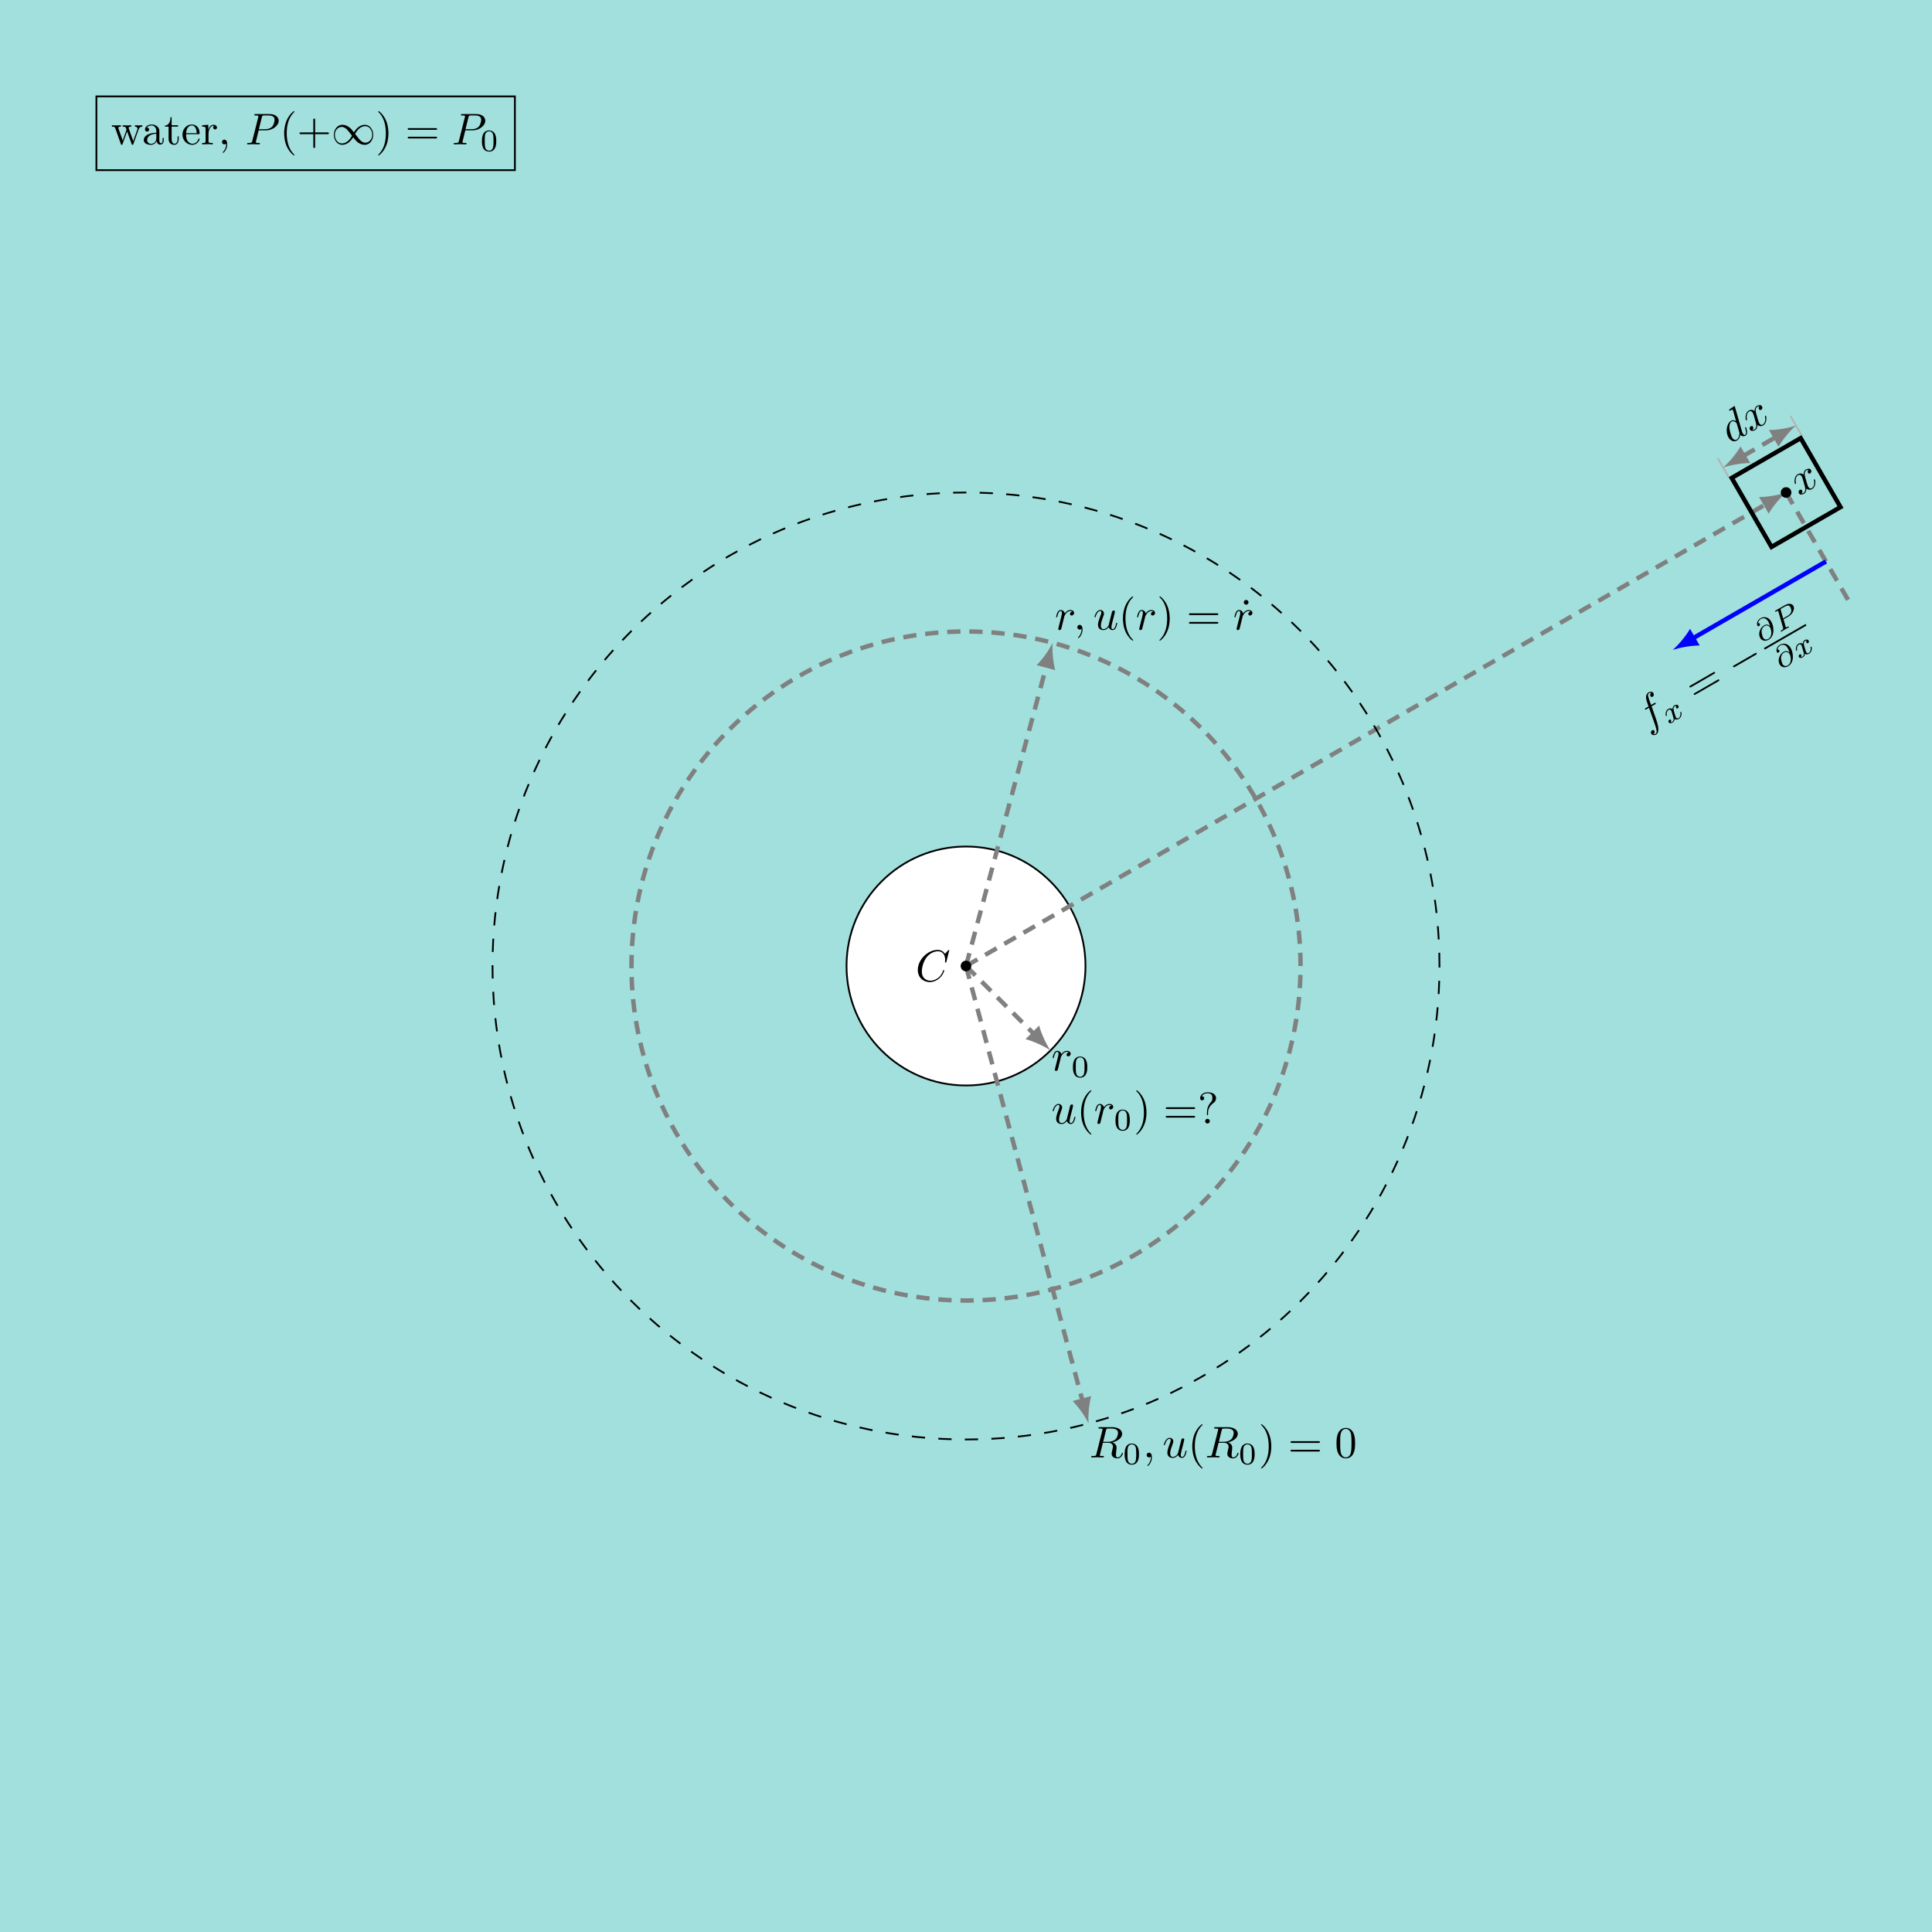 <?xml version="1.0" encoding="UTF-8"?>
<svg xmlns="http://www.w3.org/2000/svg" xmlns:xlink="http://www.w3.org/1999/xlink" width="434.98" height="434.98" viewBox="0 0 434.98 434.98">
<rect x="0" y="0" width="434.98" height="434.98" fill="#333333" stroke="none"/>
<defs>
<g>
<g id="glyph-0-0">
<path d="M 0.875 -0.594 C 0.844 -0.438 0.781 -0.203 0.781 -0.156 C 0.781 0.016 0.922 0.109 1.078 0.109 C 1.203 0.109 1.375 0.031 1.453 -0.172 C 1.469 -0.203 1.797 -1.562 1.844 -1.75 C 1.922 -2.078 2.109 -2.766 2.156 -3.047 C 2.203 -3.172 2.484 -3.641 2.719 -3.859 C 2.797 -3.922 3.094 -4.188 3.516 -4.188 C 3.781 -4.188 3.922 -4.062 3.938 -4.062 C 3.641 -4.016 3.422 -3.781 3.422 -3.516 C 3.422 -3.359 3.531 -3.172 3.797 -3.172 C 4.062 -3.172 4.344 -3.406 4.344 -3.766 C 4.344 -4.109 4.031 -4.406 3.516 -4.406 C 2.875 -4.406 2.438 -3.922 2.25 -3.641 C 2.156 -4.094 1.797 -4.406 1.328 -4.406 C 0.875 -4.406 0.688 -4.016 0.594 -3.844 C 0.422 -3.5 0.297 -2.906 0.297 -2.875 C 0.297 -2.766 0.391 -2.766 0.406 -2.766 C 0.516 -2.766 0.516 -2.781 0.578 -3 C 0.75 -3.703 0.953 -4.188 1.312 -4.188 C 1.469 -4.188 1.609 -4.109 1.609 -3.734 C 1.609 -3.516 1.578 -3.406 1.453 -2.891 Z M 0.875 -0.594 "/>
</g>
<g id="glyph-0-1">
<path d="M 2.031 -0.016 C 2.031 -0.672 1.781 -1.062 1.391 -1.062 C 1.062 -1.062 0.859 -0.812 0.859 -0.531 C 0.859 -0.266 1.062 0 1.391 0 C 1.5 0 1.641 -0.047 1.734 -0.125 C 1.766 -0.156 1.781 -0.156 1.781 -0.156 C 1.797 -0.156 1.797 -0.156 1.797 -0.016 C 1.797 0.734 1.453 1.328 1.125 1.656 C 1.016 1.766 1.016 1.781 1.016 1.812 C 1.016 1.891 1.062 1.922 1.109 1.922 C 1.219 1.922 2.031 1.156 2.031 -0.016 Z M 2.031 -0.016 "/>
</g>
<g id="glyph-0-2">
<path d="M 3.484 -0.562 C 3.594 -0.156 3.953 0.109 4.375 0.109 C 4.719 0.109 4.953 -0.125 5.109 -0.438 C 5.281 -0.797 5.406 -1.406 5.406 -1.422 C 5.406 -1.531 5.328 -1.531 5.297 -1.531 C 5.188 -1.531 5.188 -1.484 5.156 -1.344 C 5.016 -0.781 4.828 -0.109 4.406 -0.109 C 4.203 -0.109 4.094 -0.234 4.094 -0.562 C 4.094 -0.781 4.219 -1.25 4.297 -1.609 L 4.578 -2.688 C 4.609 -2.828 4.703 -3.203 4.75 -3.359 C 4.797 -3.594 4.891 -3.969 4.891 -4.031 C 4.891 -4.203 4.75 -4.297 4.609 -4.297 C 4.562 -4.297 4.297 -4.281 4.219 -3.953 C 4.031 -3.219 3.594 -1.469 3.469 -0.953 C 3.453 -0.906 3.062 -0.109 2.328 -0.109 C 1.812 -0.109 1.719 -0.562 1.719 -0.922 C 1.719 -1.484 2 -2.266 2.25 -2.953 C 2.375 -3.266 2.422 -3.406 2.422 -3.594 C 2.422 -4.031 2.109 -4.406 1.609 -4.406 C 0.656 -4.406 0.297 -2.953 0.297 -2.875 C 0.297 -2.766 0.391 -2.766 0.406 -2.766 C 0.516 -2.766 0.516 -2.797 0.562 -2.953 C 0.812 -3.812 1.203 -4.188 1.578 -4.188 C 1.672 -4.188 1.828 -4.172 1.828 -3.859 C 1.828 -3.625 1.719 -3.328 1.656 -3.188 C 1.281 -2.188 1.078 -1.578 1.078 -1.094 C 1.078 -0.141 1.766 0.109 2.297 0.109 C 2.953 0.109 3.312 -0.344 3.484 -0.562 Z M 3.484 -0.562 "/>
</g>
<g id="glyph-0-3">
<path d="M 7.578 -6.922 C 7.578 -6.953 7.562 -7.031 7.469 -7.031 C 7.438 -7.031 7.422 -7.016 7.312 -6.906 L 6.625 -6.141 C 6.531 -6.281 6.078 -7.031 4.969 -7.031 C 2.734 -7.031 0.5 -4.828 0.5 -2.516 C 0.5 -0.875 1.672 0.219 3.203 0.219 C 4.062 0.219 4.828 -0.172 5.359 -0.641 C 6.281 -1.453 6.453 -2.359 6.453 -2.391 C 6.453 -2.5 6.344 -2.5 6.328 -2.5 C 6.266 -2.5 6.219 -2.469 6.203 -2.391 C 6.109 -2.109 5.875 -1.391 5.188 -0.812 C 4.5 -0.266 3.875 -0.094 3.359 -0.094 C 2.469 -0.094 1.406 -0.609 1.406 -2.156 C 1.406 -2.734 1.609 -4.344 2.609 -5.516 C 3.219 -6.219 4.156 -6.719 5.047 -6.719 C 6.062 -6.719 6.656 -5.953 6.656 -4.797 C 6.656 -4.391 6.625 -4.391 6.625 -4.281 C 6.625 -4.188 6.734 -4.188 6.766 -4.188 C 6.891 -4.188 6.891 -4.203 6.953 -4.391 Z M 7.578 -6.922 "/>
</g>
<g id="glyph-0-4">
<path d="M 3.734 -6.125 C 3.797 -6.359 3.828 -6.453 4.016 -6.484 C 4.109 -6.5 4.422 -6.5 4.625 -6.5 C 5.328 -6.5 6.438 -6.5 6.438 -5.516 C 6.438 -5.172 6.281 -4.484 5.891 -4.094 C 5.625 -3.844 5.109 -3.516 4.203 -3.516 L 3.094 -3.516 Z M 5.172 -3.391 C 6.188 -3.609 7.359 -4.312 7.359 -5.312 C 7.359 -6.172 6.469 -6.812 5.156 -6.812 L 2.328 -6.812 C 2.125 -6.812 2.031 -6.812 2.031 -6.609 C 2.031 -6.5 2.125 -6.5 2.312 -6.5 C 2.328 -6.5 2.516 -6.5 2.688 -6.484 C 2.875 -6.453 2.953 -6.453 2.953 -6.312 C 2.953 -6.281 2.953 -6.25 2.922 -6.125 L 1.578 -0.781 C 1.484 -0.391 1.469 -0.312 0.672 -0.312 C 0.5 -0.312 0.406 -0.312 0.406 -0.109 C 0.406 0 0.531 0 0.547 0 C 0.828 0 1.531 -0.031 1.797 -0.031 C 2.078 -0.031 2.797 0 3.078 0 C 3.156 0 3.266 0 3.266 -0.203 C 3.266 -0.312 3.188 -0.312 2.984 -0.312 C 2.625 -0.312 2.344 -0.312 2.344 -0.484 C 2.344 -0.547 2.359 -0.594 2.375 -0.656 L 3.031 -3.297 L 4.219 -3.297 C 5.125 -3.297 5.297 -2.734 5.297 -2.391 C 5.297 -2.25 5.219 -1.938 5.156 -1.703 C 5.094 -1.422 5 -1.062 5 -0.859 C 5 0.219 6.203 0.219 6.328 0.219 C 7.172 0.219 7.531 -0.781 7.531 -0.922 C 7.531 -1.047 7.422 -1.047 7.406 -1.047 C 7.312 -1.047 7.297 -0.984 7.281 -0.906 C 7.031 -0.172 6.594 0 6.375 0 C 6.047 0 5.969 -0.219 5.969 -0.609 C 5.969 -0.922 6.031 -1.422 6.078 -1.75 C 6.094 -1.891 6.109 -2.078 6.109 -2.219 C 6.109 -2.984 5.438 -3.297 5.172 -3.391 Z M 5.172 -3.391 "/>
</g>
<g id="glyph-0-5">
<path d="M 3.016 -3.156 L 4.719 -3.156 C 6.125 -3.156 7.516 -4.188 7.516 -5.297 C 7.516 -6.078 6.859 -6.812 5.547 -6.812 L 2.328 -6.812 C 2.141 -6.812 2.031 -6.812 2.031 -6.625 C 2.031 -6.5 2.109 -6.5 2.312 -6.5 C 2.438 -6.5 2.625 -6.484 2.734 -6.484 C 2.906 -6.453 2.953 -6.438 2.953 -6.312 C 2.953 -6.281 2.953 -6.25 2.922 -6.125 L 1.578 -0.781 C 1.484 -0.391 1.469 -0.312 0.672 -0.312 C 0.516 -0.312 0.406 -0.312 0.406 -0.125 C 0.406 0 0.516 0 0.547 0 C 0.828 0 1.531 -0.031 1.812 -0.031 C 2.031 -0.031 2.25 -0.016 2.453 -0.016 C 2.672 -0.016 2.891 0 3.094 0 C 3.172 0 3.297 0 3.297 -0.203 C 3.297 -0.312 3.203 -0.312 3.016 -0.312 C 2.656 -0.312 2.375 -0.312 2.375 -0.484 C 2.375 -0.547 2.391 -0.594 2.406 -0.656 Z M 3.734 -6.125 C 3.828 -6.469 3.844 -6.5 4.281 -6.5 L 5.234 -6.5 C 6.062 -6.5 6.594 -6.234 6.594 -5.547 C 6.594 -5.156 6.391 -4.297 6 -3.938 C 5.5 -3.484 4.906 -3.406 4.469 -3.406 L 3.062 -3.406 Z M 3.734 -6.125 "/>
</g>
<g id="glyph-1-0">
<path d="M 3.297 2.391 C 3.297 2.359 3.297 2.344 3.125 2.172 C 1.891 0.922 1.562 -0.969 1.562 -2.5 C 1.562 -4.234 1.938 -5.969 3.172 -7.203 C 3.297 -7.328 3.297 -7.344 3.297 -7.375 C 3.297 -7.453 3.266 -7.484 3.203 -7.484 C 3.094 -7.484 2.203 -6.797 1.609 -5.531 C 1.109 -4.438 0.984 -3.328 0.984 -2.5 C 0.984 -1.719 1.094 -0.516 1.641 0.625 C 2.25 1.844 3.094 2.5 3.203 2.5 C 3.266 2.5 3.297 2.469 3.297 2.391 Z M 3.297 2.391 "/>
</g>
<g id="glyph-1-1">
<path d="M 2.875 -2.5 C 2.875 -3.266 2.766 -4.469 2.219 -5.609 C 1.625 -6.828 0.766 -7.484 0.672 -7.484 C 0.609 -7.484 0.562 -7.438 0.562 -7.375 C 0.562 -7.344 0.562 -7.328 0.75 -7.141 C 1.734 -6.156 2.297 -4.578 2.297 -2.5 C 2.297 -0.781 1.938 0.969 0.703 2.219 C 0.562 2.344 0.562 2.359 0.562 2.391 C 0.562 2.453 0.609 2.5 0.672 2.5 C 0.766 2.5 1.672 1.812 2.25 0.547 C 2.766 -0.547 2.875 -1.656 2.875 -2.5 Z M 2.875 -2.5 "/>
</g>
<g id="glyph-1-2">
<path d="M 6.844 -3.266 C 7 -3.266 7.188 -3.266 7.188 -3.453 C 7.188 -3.656 7 -3.656 6.859 -3.656 L 0.891 -3.656 C 0.75 -3.656 0.562 -3.656 0.562 -3.453 C 0.562 -3.266 0.75 -3.266 0.891 -3.266 Z M 6.859 -1.328 C 7 -1.328 7.188 -1.328 7.188 -1.531 C 7.188 -1.719 7 -1.719 6.844 -1.719 L 0.891 -1.719 C 0.75 -1.719 0.562 -1.719 0.562 -1.531 C 0.562 -1.328 0.75 -1.328 0.891 -1.328 Z M 6.859 -1.328 "/>
</g>
<g id="glyph-1-3">
<path d="M 1.906 -6.141 C 1.906 -6.406 1.688 -6.672 1.391 -6.672 C 1.047 -6.672 0.844 -6.391 0.844 -6.141 C 0.844 -5.875 1.078 -5.609 1.375 -5.609 C 1.719 -5.609 1.906 -5.891 1.906 -6.141 Z M 1.906 -6.141 "/>
</g>
<g id="glyph-1-4">
<path d="M 2.344 -2.484 C 2.344 -3.734 3.312 -4.453 3.656 -4.703 C 3.922 -4.906 4.141 -5.266 4.141 -5.688 C 4.141 -6.266 3.734 -7.031 2.25 -7.031 C 1.172 -7.031 0.562 -6.344 0.562 -5.703 C 0.562 -5.359 0.781 -5.219 1.016 -5.219 C 1.297 -5.219 1.469 -5.422 1.469 -5.688 C 1.469 -6.125 1.062 -6.125 0.922 -6.125 C 1.219 -6.656 1.797 -6.812 2.219 -6.812 C 3.312 -6.812 3.312 -6.125 3.312 -5.734 C 3.312 -5.156 3.156 -4.969 2.969 -4.797 C 2.312 -4.078 2.094 -3.156 2.094 -2.547 L 2.094 -2.109 C 2.094 -1.922 2.094 -1.859 2.219 -1.859 C 2.344 -1.859 2.344 -1.953 2.344 -2.141 Z M 2.734 -0.531 C 2.734 -0.812 2.5 -1.062 2.219 -1.062 C 1.922 -1.062 1.688 -0.812 1.688 -0.531 C 1.688 -0.234 1.922 0 2.219 0 C 2.5 0 2.734 -0.234 2.734 -0.531 Z M 2.734 -0.531 "/>
</g>
<g id="glyph-1-5">
<path d="M 4.578 -3.188 C 4.578 -3.984 4.531 -4.781 4.188 -5.516 C 3.734 -6.484 2.906 -6.641 2.5 -6.641 C 1.891 -6.641 1.172 -6.375 0.75 -5.453 C 0.438 -4.766 0.391 -3.984 0.391 -3.188 C 0.391 -2.438 0.422 -1.547 0.844 -0.781 C 1.266 0.016 2 0.219 2.484 0.219 C 3.016 0.219 3.781 0.016 4.219 -0.938 C 4.531 -1.625 4.578 -2.406 4.578 -3.188 Z M 2.484 0 C 2.094 0 1.5 -0.25 1.328 -1.203 C 1.219 -1.797 1.219 -2.719 1.219 -3.312 C 1.219 -3.953 1.219 -4.609 1.297 -5.141 C 1.484 -6.328 2.234 -6.422 2.484 -6.422 C 2.812 -6.422 3.469 -6.234 3.656 -5.25 C 3.766 -4.688 3.766 -3.938 3.766 -3.312 C 3.766 -2.562 3.766 -1.891 3.656 -1.25 C 3.5 -0.297 2.938 0 2.484 0 Z M 2.484 0 "/>
</g>
<g id="glyph-1-6">
<path d="M 6.172 -3.344 C 6.344 -3.844 6.656 -3.984 7.016 -3.984 L 7.016 -4.297 C 6.781 -4.281 6.5 -4.266 6.281 -4.266 C 5.984 -4.266 5.547 -4.281 5.359 -4.297 L 5.359 -3.984 C 5.719 -3.984 5.938 -3.797 5.938 -3.516 C 5.938 -3.453 5.938 -3.422 5.875 -3.297 L 4.969 -0.75 L 3.984 -3.531 C 3.953 -3.656 3.938 -3.672 3.938 -3.719 C 3.938 -3.984 4.328 -3.984 4.531 -3.984 L 4.531 -4.297 C 4.234 -4.281 3.734 -4.266 3.484 -4.266 C 3.188 -4.266 2.906 -4.281 2.609 -4.297 L 2.609 -3.984 C 2.969 -3.984 3.125 -3.969 3.234 -3.844 C 3.281 -3.781 3.391 -3.484 3.453 -3.297 L 2.609 -0.875 L 1.656 -3.531 C 1.609 -3.656 1.609 -3.672 1.609 -3.719 C 1.609 -3.984 2 -3.984 2.188 -3.984 L 2.188 -4.297 C 1.891 -4.281 1.328 -4.266 1.109 -4.266 C 1.062 -4.266 0.531 -4.281 0.172 -4.297 L 0.172 -3.984 C 0.672 -3.984 0.797 -3.953 0.922 -3.641 L 2.172 -0.109 C 2.219 0.031 2.25 0.109 2.375 0.109 C 2.516 0.109 2.531 0.047 2.578 -0.094 L 3.594 -2.906 L 4.609 -0.078 C 4.641 0.031 4.672 0.109 4.812 0.109 C 4.938 0.109 4.969 0.016 5 -0.078 Z M 6.172 -3.344 "/>
</g>
<g id="glyph-1-7">
<path d="M 3.312 -0.75 C 3.359 -0.359 3.625 0.062 4.094 0.062 C 4.312 0.062 4.922 -0.078 4.922 -0.891 L 4.922 -1.453 L 4.672 -1.453 L 4.672 -0.891 C 4.672 -0.312 4.422 -0.25 4.312 -0.25 C 3.984 -0.25 3.938 -0.703 3.938 -0.75 L 3.938 -2.734 C 3.938 -3.156 3.938 -3.547 3.578 -3.922 C 3.188 -4.312 2.688 -4.469 2.219 -4.469 C 1.391 -4.469 0.703 -4 0.703 -3.344 C 0.703 -3.047 0.906 -2.875 1.172 -2.875 C 1.453 -2.875 1.625 -3.078 1.625 -3.328 C 1.625 -3.453 1.578 -3.781 1.109 -3.781 C 1.391 -4.141 1.875 -4.25 2.188 -4.25 C 2.688 -4.25 3.25 -3.859 3.25 -2.969 L 3.25 -2.609 C 2.734 -2.578 2.047 -2.547 1.422 -2.25 C 0.672 -1.906 0.422 -1.391 0.422 -0.953 C 0.422 -0.141 1.391 0.109 2.016 0.109 C 2.672 0.109 3.125 -0.297 3.312 -0.75 Z M 3.25 -2.391 L 3.25 -1.391 C 3.25 -0.453 2.531 -0.109 2.078 -0.109 C 1.594 -0.109 1.188 -0.453 1.188 -0.953 C 1.188 -1.5 1.609 -2.328 3.25 -2.391 Z M 3.25 -2.391 "/>
</g>
<g id="glyph-1-8">
<path d="M 1.719 -3.984 L 3.156 -3.984 L 3.156 -4.297 L 1.719 -4.297 L 1.719 -6.125 L 1.469 -6.125 C 1.469 -5.312 1.172 -4.25 0.188 -4.203 L 0.188 -3.984 L 1.031 -3.984 L 1.031 -1.234 C 1.031 -0.016 1.969 0.109 2.328 0.109 C 3.031 0.109 3.312 -0.594 3.312 -1.234 L 3.312 -1.797 L 3.062 -1.797 L 3.062 -1.25 C 3.062 -0.516 2.766 -0.141 2.391 -0.141 C 1.719 -0.141 1.719 -1.047 1.719 -1.219 Z M 1.719 -3.984 "/>
</g>
<g id="glyph-1-9">
<path d="M 1.109 -2.516 C 1.172 -4 2.016 -4.25 2.359 -4.25 C 3.375 -4.25 3.484 -2.906 3.484 -2.516 Z M 1.109 -2.297 L 3.891 -2.297 C 4.109 -2.297 4.141 -2.297 4.141 -2.516 C 4.141 -3.5 3.594 -4.469 2.359 -4.469 C 1.203 -4.469 0.281 -3.438 0.281 -2.188 C 0.281 -0.859 1.328 0.109 2.469 0.109 C 3.688 0.109 4.141 -1 4.141 -1.188 C 4.141 -1.281 4.062 -1.312 4 -1.312 C 3.922 -1.312 3.891 -1.25 3.875 -1.172 C 3.531 -0.141 2.625 -0.141 2.531 -0.141 C 2.031 -0.141 1.641 -0.438 1.406 -0.812 C 1.109 -1.281 1.109 -1.938 1.109 -2.297 Z M 1.109 -2.297 "/>
</g>
<g id="glyph-1-10">
<path d="M 1.672 -3.312 L 1.672 -4.406 L 0.281 -4.297 L 0.281 -3.984 C 0.984 -3.984 1.062 -3.922 1.062 -3.422 L 1.062 -0.75 C 1.062 -0.312 0.953 -0.312 0.281 -0.312 L 0.281 0 C 0.672 -0.016 1.141 -0.031 1.422 -0.031 C 1.812 -0.031 2.281 -0.031 2.688 0 L 2.688 -0.312 L 2.469 -0.312 C 1.734 -0.312 1.719 -0.422 1.719 -0.781 L 1.719 -2.312 C 1.719 -3.297 2.141 -4.188 2.891 -4.188 C 2.953 -4.188 2.984 -4.188 3 -4.172 C 2.969 -4.172 2.766 -4.047 2.766 -3.781 C 2.766 -3.516 2.984 -3.359 3.203 -3.359 C 3.375 -3.359 3.625 -3.484 3.625 -3.797 C 3.625 -4.109 3.312 -4.406 2.891 -4.406 C 2.156 -4.406 1.797 -3.734 1.672 -3.312 Z M 1.672 -3.312 "/>
</g>
<g id="glyph-1-11">
<path d="M 2.031 -0.016 C 2.031 -0.641 1.781 -1.062 1.391 -1.062 C 1.031 -1.062 0.859 -0.781 0.859 -0.531 C 0.859 -0.266 1.031 0 1.391 0 C 1.547 0 1.672 -0.062 1.766 -0.141 L 1.781 -0.156 C 1.797 -0.156 1.797 -0.156 1.797 -0.016 C 1.797 0.625 1.531 1.234 1.094 1.703 C 1.031 1.766 1.016 1.781 1.016 1.812 C 1.016 1.891 1.062 1.922 1.109 1.922 C 1.234 1.922 2.031 1.141 2.031 -0.016 Z M 2.031 -0.016 "/>
</g>
<g id="glyph-1-12">
<path d="M 4.078 -2.297 L 6.859 -2.297 C 7 -2.297 7.188 -2.297 7.188 -2.5 C 7.188 -2.688 7 -2.688 6.859 -2.688 L 4.078 -2.688 L 4.078 -5.484 C 4.078 -5.625 4.078 -5.812 3.875 -5.812 C 3.672 -5.812 3.672 -5.625 3.672 -5.484 L 3.672 -2.688 L 0.891 -2.688 C 0.75 -2.688 0.562 -2.688 0.562 -2.5 C 0.562 -2.297 0.75 -2.297 0.891 -2.297 L 3.672 -2.297 L 3.672 0.5 C 3.672 0.641 3.672 0.828 3.875 0.828 C 4.078 0.828 4.078 0.641 4.078 0.5 Z M 4.078 -2.297 "/>
</g>
<g id="glyph-2-0">
<path d="M 3.594 -2.219 C 3.594 -2.984 3.5 -3.547 3.188 -4.031 C 2.969 -4.344 2.531 -4.625 1.984 -4.625 C 0.359 -4.625 0.359 -2.719 0.359 -2.219 C 0.359 -1.719 0.359 0.141 1.984 0.141 C 3.594 0.141 3.594 -1.719 3.594 -2.219 Z M 1.984 -0.062 C 1.656 -0.062 1.234 -0.25 1.094 -0.812 C 1 -1.219 1 -1.797 1 -2.312 C 1 -2.828 1 -3.359 1.094 -3.734 C 1.25 -4.281 1.688 -4.438 1.984 -4.438 C 2.359 -4.438 2.719 -4.203 2.844 -3.797 C 2.953 -3.422 2.969 -2.922 2.969 -2.312 C 2.969 -1.797 2.969 -1.281 2.875 -0.844 C 2.734 -0.203 2.266 -0.062 1.984 -0.062 Z M 1.984 -0.062 "/>
</g>
<g id="glyph-3-0">
<path d="M 1.375 -4.266 C 1.312 -4.516 1.047 -5.438 1.641 -5.781 C 1.688 -5.797 1.891 -5.922 2.141 -5.922 C 1.922 -5.734 1.891 -5.438 2.016 -5.219 C 2.094 -5.078 2.281 -4.969 2.516 -5.109 C 2.703 -5.219 2.875 -5.516 2.672 -5.875 C 2.422 -6.312 1.844 -6.141 1.547 -5.969 C 1.047 -5.688 1.016 -5.062 1.016 -4.812 C 0.469 -5.25 -0.031 -5.062 -0.297 -4.906 C -1.188 -4.391 -1.047 -3 -0.922 -2.781 C -0.859 -2.688 -0.766 -2.734 -0.75 -2.75 C -0.688 -2.781 -0.672 -2.828 -0.703 -2.906 C -0.938 -4 -0.5 -4.547 -0.203 -4.719 C -0.031 -4.812 0.312 -4.906 0.609 -4.406 C 0.766 -4.141 0.938 -3.469 1.328 -2.078 C 1.5 -1.469 1.406 -0.922 1.016 -0.703 C 0.969 -0.672 0.781 -0.562 0.531 -0.562 C 0.719 -0.734 0.797 -1.031 0.656 -1.266 C 0.531 -1.5 0.297 -1.453 0.172 -1.391 C -0.109 -1.234 -0.188 -0.891 -0.016 -0.609 C 0.203 -0.219 0.719 -0.297 1.109 -0.516 C 1.688 -0.844 1.656 -1.641 1.656 -1.688 C 1.922 -1.438 2.422 -1.281 2.938 -1.578 C 3.828 -2.094 3.703 -3.484 3.578 -3.703 C 3.516 -3.797 3.438 -3.75 3.422 -3.734 C 3.328 -3.688 3.359 -3.641 3.359 -3.578 C 3.609 -2.469 3.141 -1.938 2.875 -1.781 C 2.531 -1.578 2.25 -1.766 2.078 -2.062 C 1.969 -2.266 1.891 -2.484 1.766 -2.906 Z M 1.375 -4.266 "/>
</g>
<g id="glyph-3-1">
<path d="M 1.188 -5.281 L 1.922 -5.703 C 2.109 -5.812 2.188 -5.859 2.078 -6.031 C 2.031 -6.125 1.953 -6.078 1.797 -5.984 L 1.078 -5.578 L 0.672 -6.656 C 0.625 -6.875 0.391 -7.547 0.375 -7.688 C 0.359 -7.891 0.422 -8.109 0.609 -8.219 C 0.641 -8.234 0.875 -8.375 1.125 -8.297 C 0.766 -8.047 0.859 -7.688 0.922 -7.562 C 1.047 -7.359 1.266 -7.344 1.438 -7.438 C 1.656 -7.578 1.781 -7.922 1.594 -8.25 C 1.375 -8.641 0.859 -8.609 0.5 -8.406 C 0.203 -8.234 -0.234 -7.75 0 -6.766 C 0.047 -6.547 0.078 -6.438 0.5 -5.234 L -0.094 -4.891 C -0.266 -4.797 -0.375 -4.734 -0.281 -4.578 C -0.219 -4.469 -0.125 -4.516 0.031 -4.609 L 0.594 -4.938 L 1.938 -1.172 C 2.234 -0.234 2.547 0.641 2.094 0.891 C 2.062 0.922 1.859 1.031 1.578 0.984 C 1.969 0.719 1.891 0.359 1.812 0.234 C 1.703 0.031 1.469 0.031 1.312 0.125 C 1.078 0.25 0.938 0.594 1.125 0.906 C 1.344 1.297 1.859 1.281 2.203 1.078 C 2.688 0.812 2.734 0.109 2.703 -0.312 C 2.672 -1.016 2.266 -2.172 2.25 -2.25 Z M 1.188 -5.281 "/>
</g>
<g id="glyph-3-2">
<path d="M 1.047 -8.469 C 1.047 -8.469 1 -8.562 0.891 -8.5 C 0.75 -8.422 -0.016 -7.859 -0.156 -7.781 C -0.203 -7.719 -0.25 -7.641 -0.188 -7.531 C -0.125 -7.422 -0.047 -7.469 0.078 -7.547 C 0.5 -7.781 0.547 -7.75 0.609 -7.656 L 0.672 -7.453 L 1.344 -5.125 C 1 -5.344 0.609 -5.438 0.219 -5.203 C -0.781 -4.625 -1.109 -2.75 -0.375 -1.484 C 0.094 -0.672 0.875 -0.375 1.531 -0.766 C 1.719 -0.859 2.125 -1.156 2.297 -2.062 C 2.562 -1.734 3.031 -1.625 3.438 -1.859 C 3.75 -2.047 3.828 -2.359 3.828 -2.703 C 3.797 -3.094 3.594 -3.703 3.594 -3.719 C 3.531 -3.812 3.453 -3.766 3.422 -3.75 C 3.344 -3.703 3.359 -3.641 3.406 -3.5 C 3.578 -2.875 3.734 -2.266 3.375 -2.062 C 3.141 -1.922 2.984 -2.156 2.891 -2.312 C 2.766 -2.531 2.75 -2.578 2.688 -2.75 Z M 2.078 -2.562 C 2.109 -2.359 2.125 -2.359 2.078 -2.141 C 1.984 -1.453 1.719 -1.109 1.469 -0.969 C 1.031 -0.719 0.625 -1.109 0.438 -1.453 C 0.188 -1.891 -0.141 -3.094 -0.172 -3.625 C -0.203 -4.281 -0.016 -4.828 0.344 -5.031 C 0.891 -5.344 1.422 -4.719 1.453 -4.672 C 1.484 -4.609 1.5 -4.547 1.516 -4.5 Z M 2.078 -2.562 "/>
</g>
<g id="glyph-4-0">
<path d="M 1.141 -1.5 C 1.203 -1.266 1.188 -0.828 0.875 -0.641 C 0.859 -0.641 0.672 -0.531 0.5 -0.531 C 0.703 -0.75 0.594 -0.984 0.578 -1.031 C 0.5 -1.156 0.344 -1.188 0.219 -1.109 C 0.031 -1.016 -0.062 -0.766 0.062 -0.531 C 0.234 -0.234 0.656 -0.312 0.953 -0.484 C 1.234 -0.641 1.391 -0.938 1.391 -1.281 C 1.719 -1.047 2.094 -1.141 2.344 -1.281 C 3.047 -1.688 3 -2.641 2.891 -2.812 C 2.844 -2.906 2.75 -2.859 2.734 -2.844 C 2.641 -2.797 2.672 -2.75 2.688 -2.672 C 2.812 -2.172 2.609 -1.656 2.281 -1.453 C 2.031 -1.312 1.812 -1.406 1.688 -1.641 C 1.594 -1.797 1.438 -2.422 1.203 -3.188 C 1.062 -3.734 1.234 -4.031 1.438 -4.141 C 1.453 -4.156 1.641 -4.25 1.812 -4.25 C 1.656 -4.094 1.688 -3.859 1.75 -3.75 C 1.812 -3.641 1.984 -3.609 2.125 -3.688 C 2.25 -3.766 2.391 -4 2.234 -4.25 C 2.047 -4.594 1.594 -4.469 1.359 -4.344 C 1.047 -4.156 0.922 -3.812 0.938 -3.516 C 0.688 -3.688 0.297 -3.719 -0.047 -3.531 C -0.719 -3.141 -0.672 -2.172 -0.562 -1.984 C -0.516 -1.922 -0.438 -1.969 -0.422 -1.969 C -0.344 -2.016 -0.359 -2.016 -0.359 -2.141 C -0.484 -2.688 -0.266 -3.156 0.031 -3.328 C 0.234 -3.453 0.469 -3.438 0.641 -3.156 C 0.703 -3.031 0.797 -2.688 0.859 -2.453 Z M 1.141 -1.5 "/>
</g>
<g id="glyph-4-1">
<path d="M 2 -3.875 C 1.703 -4.172 1.234 -4.375 0.672 -4.047 C -0.188 -3.547 -0.516 -2.531 -0.422 -1.844 C -0.391 -1.719 -0.344 -1.438 -0.203 -1.188 C 0.031 -0.766 0.75 -0.266 1.688 -0.812 C 3.25 -1.719 2.781 -4.031 2.281 -4.875 C 1.688 -5.922 0.672 -6.109 -0.141 -5.641 C -1.125 -5.078 -0.953 -4.141 -0.844 -3.969 C -0.812 -3.906 -0.672 -3.766 -0.469 -3.891 C -0.25 -4.016 -0.234 -4.25 -0.312 -4.406 C -0.406 -4.562 -0.562 -4.562 -0.688 -4.516 C -0.656 -5.141 -0.156 -5.422 -0.062 -5.484 C 0.391 -5.75 1.094 -5.766 1.594 -4.891 C 1.734 -4.641 1.828 -4.406 2.016 -3.875 Z M 1.609 -1 C 0.922 -0.609 0.547 -1.078 0.438 -1.266 C 0.297 -1.5 0.125 -2.188 0.109 -2.391 C 0.047 -2.734 0.094 -3.484 0.781 -3.891 C 1.375 -4.219 1.828 -3.875 2.031 -3.516 C 2.266 -3.109 2.625 -1.594 1.609 -1 Z M 1.609 -1 "/>
</g>
<g id="glyph-4-2">
<path d="M 0.984 -3.062 L 2.078 -3.688 C 3.094 -4.281 3.578 -5.422 3.203 -6.094 C 2.906 -6.594 2.156 -6.734 1.328 -6.266 L -0.781 -5.047 C -0.906 -4.969 -0.969 -4.938 -0.891 -4.797 C -0.844 -4.719 -0.781 -4.75 -0.641 -4.828 C -0.547 -4.891 -0.516 -4.906 -0.406 -4.953 C -0.266 -5.016 -0.266 -5 -0.219 -4.922 C -0.219 -4.922 -0.203 -4.891 -0.172 -4.812 L 0.875 -1.156 C 0.938 -0.875 0.953 -0.844 0.484 -0.562 C 0.375 -0.5 0.312 -0.469 0.391 -0.328 C 0.391 -0.328 0.438 -0.25 0.531 -0.297 C 0.703 -0.406 1.125 -0.688 1.297 -0.781 C 1.391 -0.844 1.609 -0.969 1.734 -1.016 C 1.844 -1.078 2 -1.156 2.109 -1.219 C 2.156 -1.234 2.234 -1.281 2.156 -1.422 C 2.109 -1.5 2.047 -1.469 1.922 -1.391 C 1.922 -1.391 1.797 -1.328 1.688 -1.281 C 1.531 -1.219 1.531 -1.219 1.484 -1.297 C 1.484 -1.297 1.469 -1.328 1.453 -1.438 Z M 0.359 -5.125 C 0.312 -5.359 0.297 -5.375 0.547 -5.516 L 1.25 -5.922 C 1.828 -6.25 2.25 -6.281 2.5 -5.844 C 2.609 -5.672 2.828 -5.141 2.688 -4.703 C 2.578 -4.375 2.297 -4.062 1.859 -3.812 L 0.891 -3.266 Z M 0.359 -5.125 "/>
</g>
<g id="glyph-5-0">
<path d="M 4.297 -6.25 C 4.438 -6.328 4.594 -6.422 4.5 -6.578 C 4.391 -6.766 4.234 -6.672 4.109 -6.594 L -1.062 -3.609 C -1.172 -3.547 -1.344 -3.453 -1.234 -3.266 C -1.141 -3.109 -0.969 -3.203 -0.859 -3.266 Z M 5.281 -4.578 C 5.406 -4.656 5.562 -4.75 5.453 -4.922 C 5.359 -5.078 5.203 -4.984 5.062 -4.906 L -0.094 -1.922 C -0.203 -1.859 -0.375 -1.766 -0.281 -1.609 C -0.172 -1.438 0 -1.531 0.109 -1.594 Z M 5.281 -4.578 "/>
</g>
<g id="glyph-6-0">
<path d="M 4.547 -5.266 C 4.688 -5.344 4.859 -5.438 4.75 -5.625 C 4.656 -5.781 4.484 -5.688 4.344 -5.609 L -0.328 -2.906 C -0.484 -2.828 -0.625 -2.734 -0.531 -2.578 C -0.422 -2.391 -0.281 -2.484 -0.125 -2.562 Z M 4.547 -5.266 "/>
</g>
<g id="glyph-7-0">
<path d="M 5.062 -2.703 C 4.531 -3.375 4.406 -3.531 4.094 -3.781 C 3.531 -4.234 2.984 -4.406 2.469 -4.406 C 1.312 -4.406 0.547 -3.312 0.547 -2.141 C 0.547 -1 1.281 0.109 2.438 0.109 C 3.578 0.109 4.406 -0.797 4.891 -1.594 C 5.438 -0.922 5.547 -0.766 5.859 -0.516 C 6.422 -0.062 6.984 0.109 7.484 0.109 C 8.656 0.109 9.406 -0.984 9.406 -2.156 C 9.406 -3.297 8.672 -4.406 7.531 -4.406 C 6.375 -4.406 5.547 -3.5 5.062 -2.703 Z M 5.328 -2.359 C 5.734 -3.078 6.469 -4.094 7.594 -4.094 C 8.656 -4.094 9.188 -3.047 9.188 -2.156 C 9.188 -1.172 8.516 -0.375 7.641 -0.375 C 7.062 -0.375 6.625 -0.781 6.406 -1 C 6.156 -1.266 5.938 -1.578 5.328 -2.359 Z M 4.641 -1.938 C 4.234 -1.219 3.484 -0.203 2.359 -0.203 C 1.312 -0.203 0.766 -1.25 0.766 -2.141 C 0.766 -3.125 1.438 -3.922 2.312 -3.922 C 2.891 -3.922 3.344 -3.516 3.547 -3.297 C 3.797 -3.031 4.031 -2.719 4.641 -1.938 Z M 4.641 -1.938 "/>
</g>
</g>
</defs>
<path fill-rule="nonzero" fill="rgb(63.101%, 87.561%, 86.061%)" fill-opacity="1" d="M -0.004 434.984 L -0.004 -0.004 L 434.984 -0.004 L 434.984 434.984 Z M -0.004 434.984 "/>
<path fill-rule="nonzero" fill="rgb(100%, 100%, 100%)" fill-opacity="1" stroke-width="0.399" stroke-linecap="butt" stroke-linejoin="miter" stroke="rgb(0%, 0%, 0%)" stroke-opacity="1" stroke-miterlimit="10" d="M 26.901 0.002 C 26.901 14.857 14.858 26.9 -0.002 26.9 C -14.857 26.9 -26.9 14.857 -26.9 0.002 C -26.9 -14.858 -14.857 -26.901 -0.002 -26.901 C 14.858 -26.901 26.901 -14.858 26.901 0.002 Z M 26.901 0.002 " transform="matrix(1, 0, 0, -1, 217.49, 217.49)"/>
<path fill="none" stroke-width="0.996" stroke-linecap="butt" stroke-linejoin="miter" stroke="rgb(50%, 50%, 50%)" stroke-opacity="1" stroke-dasharray="2.989 1.993" stroke-miterlimit="10" d="M 75.319 0.002 C 75.319 41.599 41.596 75.318 -0.002 75.318 C -41.599 75.318 -75.318 41.599 -75.318 0.002 C -75.318 -41.596 -41.599 -75.319 -0.002 -75.319 C 41.596 -75.319 75.319 -41.596 75.319 0.002 Z M 75.319 0.002 " transform="matrix(1, 0, 0, -1, 217.49, 217.49)"/>
<path fill="none" stroke-width="0.996" stroke-linecap="butt" stroke-linejoin="miter" stroke="rgb(50%, 50%, 50%)" stroke-opacity="1" stroke-dasharray="2.989 1.993" stroke-miterlimit="10" d="M -0.002 0.002 L 18.147 67.728 " transform="matrix(1, 0, 0, -1, 217.49, 217.49)"/>
<path fill-rule="nonzero" fill="rgb(50%, 50%, 50%)" fill-opacity="1" d="M 236.984 144.738 C 236.305 146.152 234.82 148.348 233.395 149.758 L 237.582 150.879 C 237.055 148.945 236.863 146.301 236.984 144.738 "/>
<g fill="rgb(0%, 0%, 0%)" fill-opacity="1">
<use xlink:href="#glyph-0-0" x="237.482" y="141.75"/>
</g>
<g fill="rgb(0%, 0%, 0%)" fill-opacity="1">
<use xlink:href="#glyph-0-1" x="241.698" y="141.75"/>
</g>
<g fill="rgb(0%, 0%, 0%)" fill-opacity="1">
<use xlink:href="#glyph-0-2" x="246.13" y="141.75"/>
</g>
<g fill="rgb(0%, 0%, 0%)" fill-opacity="1">
<use xlink:href="#glyph-1-0" x="251.833" y="141.75"/>
</g>
<g fill="rgb(0%, 0%, 0%)" fill-opacity="1">
<use xlink:href="#glyph-0-0" x="255.708" y="141.75"/>
</g>
<g fill="rgb(0%, 0%, 0%)" fill-opacity="1">
<use xlink:href="#glyph-1-1" x="260.482" y="141.75"/>
</g>
<g fill="rgb(0%, 0%, 0%)" fill-opacity="1">
<use xlink:href="#glyph-1-2" x="267.116" y="141.75"/>
</g>
<g fill="rgb(0%, 0%, 0%)" fill-opacity="1">
<use xlink:href="#glyph-1-3" x="279.188" y="141.75"/>
</g>
<g fill="rgb(0%, 0%, 0%)" fill-opacity="1">
<use xlink:href="#glyph-0-0" x="277.632" y="141.75"/>
</g>
<g fill="rgb(0%, 0%, 0%)" fill-opacity="1">
<use xlink:href="#glyph-0-3" x="206.137" y="220.894"/>
</g>
<path fill="none" stroke-width="0.996" stroke-linecap="butt" stroke-linejoin="miter" stroke="rgb(50%, 50%, 50%)" stroke-opacity="1" stroke-dasharray="2.989 1.993" stroke-miterlimit="10" d="M -0.002 0.002 L 15.342 -15.342 " transform="matrix(1, 0, 0, -1, 217.49, 217.49)"/>
<path fill-rule="nonzero" fill="rgb(50%, 50%, 50%)" fill-opacity="1" d="M 236.512 236.512 C 235.625 235.219 234.469 232.832 233.957 230.891 L 230.891 233.957 C 232.832 234.469 235.219 235.625 236.512 236.512 "/>
<g fill="rgb(0%, 0%, 0%)" fill-opacity="1">
<use xlink:href="#glyph-0-0" x="236.71" y="240.999"/>
</g>
<g fill="rgb(0%, 0%, 0%)" fill-opacity="1">
<use xlink:href="#glyph-2-0" x="241.205" y="242.493"/>
</g>
<g fill="rgb(0%, 0%, 0%)" fill-opacity="1">
<use xlink:href="#glyph-0-2" x="236.71" y="252.954"/>
</g>
<g fill="rgb(0%, 0%, 0%)" fill-opacity="1">
<use xlink:href="#glyph-1-0" x="242.414" y="252.954"/>
</g>
<g fill="rgb(0%, 0%, 0%)" fill-opacity="1">
<use xlink:href="#glyph-0-0" x="246.288" y="252.954"/>
</g>
<g fill="rgb(0%, 0%, 0%)" fill-opacity="1">
<use xlink:href="#glyph-2-0" x="250.782" y="254.449"/>
</g>
<g fill="rgb(0%, 0%, 0%)" fill-opacity="1">
<use xlink:href="#glyph-1-1" x="255.252" y="252.954"/>
</g>
<g fill="rgb(0%, 0%, 0%)" fill-opacity="1">
<use xlink:href="#glyph-1-2" x="261.896" y="252.954"/>
<use xlink:href="#glyph-1-4" x="269.645" y="252.954"/>
</g>
<path fill="none" stroke-width="0.996" stroke-linecap="butt" stroke-linejoin="miter" stroke="rgb(50%, 50%, 50%)" stroke-opacity="1" stroke-dasharray="2.989 1.993" stroke-miterlimit="10" d="M -0.002 0.002 L 26.244 -97.948 " transform="matrix(1, 0, 0, -1, 217.49, 217.49)"/>
<path fill-rule="nonzero" fill="rgb(50%, 50%, 50%)" fill-opacity="1" d="M 245.082 320.461 C 244.961 318.895 245.148 316.254 245.68 314.316 L 241.492 315.438 C 242.918 316.852 244.402 319.047 245.082 320.461 "/>
<path fill="none" stroke-width="0.996" stroke-linecap="butt" stroke-linejoin="miter" stroke="rgb(50%, 50%, 50%)" stroke-opacity="1" stroke-dasharray="2.989 1.993" stroke-miterlimit="10" d="M -0.002 0.002 L 180.135 104.002 " transform="matrix(1, 0, 0, -1, 217.49, 217.49)"/>
<path fill-rule="nonzero" fill="rgb(50%, 50%, 50%)" fill-opacity="1" d="M 402.129 110.887 C 400.652 111.41 398.051 111.91 396.043 111.902 L 398.211 115.652 C 399.203 113.91 400.941 111.91 402.129 110.887 "/>
<path fill="none" stroke-width="0.996" stroke-linecap="butt" stroke-linejoin="miter" stroke="rgb(0%, 0%, 0%)" stroke-opacity="1" stroke-miterlimit="10" d="M 187.924 118.849 L 172.393 109.885 L 181.358 94.353 L 196.889 103.318 Z M 187.924 118.849 " transform="matrix(1, 0, 0, -1, 217.49, 217.49)"/>
<g fill="rgb(0%, 0%, 0%)" fill-opacity="1">
<use xlink:href="#glyph-3-0" x="405.049" y="111.68"/>
</g>
<path fill="none" stroke-width="0.996" stroke-linecap="butt" stroke-linejoin="miter" stroke="rgb(50%, 50%, 50%)" stroke-opacity="1" stroke-dasharray="2.989 1.993" stroke-miterlimit="10" d="M 184.639 106.603 L 199.584 80.717 " transform="matrix(1, 0, 0, -1, 217.49, 217.49)"/>
<path fill-rule="nonzero" fill="rgb(0%, 0%, 100%)" fill-opacity="1" stroke-width="0.996" stroke-linecap="butt" stroke-linejoin="miter" stroke="rgb(0%, 0%, 100%)" stroke-opacity="1" stroke-miterlimit="10" d="M 193.608 91.072 L 163.6 73.744 " transform="matrix(1, 0, 0, -1, 217.49, 217.49)"/>
<path fill-rule="nonzero" fill="rgb(0%, 0%, 100%)" fill-opacity="1" d="M 376.586 146.344 C 378.062 145.824 380.664 145.324 382.672 145.332 L 380.504 141.578 C 379.508 143.32 377.773 145.324 376.586 146.344 "/>
<g fill="rgb(0%, 0%, 0%)" fill-opacity="1">
<use xlink:href="#glyph-3-1" x="370.662" y="164.295"/>
</g>
<g fill="rgb(0%, 0%, 0%)" fill-opacity="1">
<use xlink:href="#glyph-4-0" x="375.633" y="163.15"/>
</g>
<g fill="rgb(0%, 0%, 0%)" fill-opacity="1">
<use xlink:href="#glyph-5-0" x="381.627" y="157.964"/>
</g>
<g fill="rgb(0%, 0%, 0%)" fill-opacity="1">
<use xlink:href="#glyph-6-0" x="390.736" y="152.705"/>
</g>
<g fill="rgb(0%, 0%, 0%)" fill-opacity="1">
<use xlink:href="#glyph-4-1" x="396.518" y="144.837"/>
</g>
<g fill="rgb(0%, 0%, 0%)" fill-opacity="1">
<use xlink:href="#glyph-4-2" x="400.571" y="142.497"/>
</g>
<path fill="none" stroke-width="0.398" stroke-linecap="butt" stroke-linejoin="miter" stroke="rgb(0%, 0%, 0%)" stroke-opacity="1" stroke-miterlimit="10" d="M -0 -0.001 L 10.829 -0.002 " transform="matrix(0.866, -0.5, -0.5, -0.866, 397.234, 146.077)"/>
<g fill="rgb(0%, 0%, 0%)" fill-opacity="1">
<use xlink:href="#glyph-4-1" x="400.901" y="150.803"/>
</g>
<g fill="rgb(0%, 0%, 0%)" fill-opacity="1">
<use xlink:href="#glyph-4-0" x="404.96" y="148.459"/>
</g>
<path fill-rule="nonzero" fill="rgb(0%, 0%, 0%)" fill-opacity="1" stroke-width="0.399" stroke-linecap="butt" stroke-linejoin="miter" stroke="rgb(0%, 0%, 0%)" stroke-opacity="1" stroke-miterlimit="10" d="M 0.994 0.002 C 0.994 0.549 0.549 0.998 -0.002 0.998 C -0.549 0.998 -0.998 0.549 -0.998 0.002 C -0.998 -0.549 -0.549 -0.994 -0.002 -0.994 C 0.549 -0.994 0.994 -0.549 0.994 0.002 Z M 0.994 0.002 " transform="matrix(1, 0, 0, -1, 217.49, 217.49)"/>
<g fill="rgb(0%, 0%, 0%)" fill-opacity="1">
<use xlink:href="#glyph-0-4" x="245.28" y="328.129"/>
</g>
<g fill="rgb(0%, 0%, 0%)" fill-opacity="1">
<use xlink:href="#glyph-2-0" x="252.844" y="329.624"/>
</g>
<g fill="rgb(0%, 0%, 0%)" fill-opacity="1">
<use xlink:href="#glyph-0-1" x="257.314" y="328.129"/>
</g>
<g fill="rgb(0%, 0%, 0%)" fill-opacity="1">
<use xlink:href="#glyph-0-2" x="261.745" y="328.129"/>
</g>
<g fill="rgb(0%, 0%, 0%)" fill-opacity="1">
<use xlink:href="#glyph-1-0" x="267.449" y="328.129"/>
</g>
<g fill="rgb(0%, 0%, 0%)" fill-opacity="1">
<use xlink:href="#glyph-0-4" x="271.323" y="328.129"/>
</g>
<g fill="rgb(0%, 0%, 0%)" fill-opacity="1">
<use xlink:href="#glyph-2-0" x="278.883" y="329.624"/>
</g>
<g fill="rgb(0%, 0%, 0%)" fill-opacity="1">
<use xlink:href="#glyph-1-1" x="283.353" y="328.129"/>
</g>
<g fill="rgb(0%, 0%, 0%)" fill-opacity="1">
<use xlink:href="#glyph-1-2" x="289.997" y="328.129"/>
</g>
<g fill="rgb(0%, 0%, 0%)" fill-opacity="1">
<use xlink:href="#glyph-1-5" x="300.516" y="328.129"/>
</g>
<path fill="none" stroke-width="0.399" stroke-linecap="butt" stroke-linejoin="miter" stroke="rgb(70%, 70%, 70%)" stroke-opacity="1" stroke-miterlimit="10" d="M 188.104 119.529 L 185.615 123.845 " transform="matrix(1, 0, 0, -1, 217.49, 217.49)"/>
<path fill="none" stroke-width="0.399" stroke-linecap="butt" stroke-linejoin="miter" stroke="rgb(70%, 70%, 70%)" stroke-opacity="1" stroke-miterlimit="10" d="M 171.709 110.064 L 169.221 114.381 " transform="matrix(1, 0, 0, -1, 217.49, 217.49)"/>
<path fill="none" stroke-width="0.996" stroke-linecap="butt" stroke-linejoin="miter" stroke="rgb(50%, 50%, 50%)" stroke-opacity="1" stroke-dasharray="2.989 1.993" stroke-miterlimit="10" d="M 174.971 114.822 L 182.354 119.088 " transform="matrix(1, 0, 0, -1, 217.49, 217.49)"/>
<path fill-rule="nonzero" fill="rgb(50%, 50%, 50%)" fill-opacity="1" d="M 387.957 105.266 C 389.434 104.746 392.035 104.246 394.043 104.254 L 391.875 100.5 C 390.883 102.242 389.145 104.246 387.957 105.266 "/>
<path fill-rule="nonzero" fill="rgb(50%, 50%, 50%)" fill-opacity="1" d="M 404.348 95.801 C 402.871 96.324 400.27 96.824 398.262 96.816 L 400.43 100.566 C 401.426 98.824 403.16 96.824 404.348 95.801 "/>
<g fill="rgb(0%, 0%, 0%)" fill-opacity="1">
<use xlink:href="#glyph-3-2" x="389.53" y="99.949"/>
<use xlink:href="#glyph-3-0" x="394.021" y="97.356"/>
</g>
<path fill-rule="nonzero" fill="rgb(0%, 0%, 0%)" fill-opacity="1" stroke-width="0.399" stroke-linecap="butt" stroke-linejoin="miter" stroke="rgb(0%, 0%, 0%)" stroke-opacity="1" stroke-miterlimit="10" d="M 185.635 106.603 C 185.635 107.15 185.19 107.599 184.639 107.599 C 184.088 107.599 183.643 107.15 183.643 106.603 C 183.643 106.052 184.088 105.607 184.639 105.607 C 185.19 105.607 185.635 106.052 185.635 106.603 Z M 185.635 106.603 " transform="matrix(1, 0, 0, -1, 217.49, 217.49)"/>
<path fill="none" stroke-width="0.399" stroke-linecap="butt" stroke-linejoin="miter" stroke="rgb(0%, 0%, 0%)" stroke-opacity="1" stroke-dasharray="2.989 2.989" stroke-miterlimit="10" d="M 106.6 0.002 C 106.6 58.877 58.877 106.603 -0.002 106.603 C -58.877 106.603 -106.603 58.877 -106.603 0.002 C -106.603 -58.877 -58.877 -106.6 -0.002 -106.6 C 58.877 -106.6 106.6 -58.877 106.6 0.002 Z M 106.6 0.002 " transform="matrix(1, 0, 0, -1, 217.49, 217.49)"/>
<path fill="none" stroke-width="0.399" stroke-linecap="butt" stroke-linejoin="miter" stroke="rgb(0%, 0%, 0%)" stroke-opacity="1" stroke-miterlimit="10" d="M -195.787 179.181 L -101.564 179.181 L -101.564 195.787 L -195.787 195.787 Z M -195.787 179.181 " transform="matrix(1, 0, 0, -1, 217.49, 217.49)"/>
<g fill="rgb(0%, 0%, 0%)" fill-opacity="1">
<use xlink:href="#glyph-1-6" x="25.027" y="32.499"/>
</g>
<g fill="rgb(0%, 0%, 0%)" fill-opacity="1">
<use xlink:href="#glyph-1-7" x="31.943" y="32.499"/>
<use xlink:href="#glyph-1-8" x="36.924" y="32.499"/>
<use xlink:href="#glyph-1-9" x="40.799" y="32.499"/>
<use xlink:href="#glyph-1-10" x="45.226" y="32.499"/>
<use xlink:href="#glyph-1-11" x="49.129" y="32.499"/>
</g>
<g fill="rgb(0%, 0%, 0%)" fill-opacity="1">
<use xlink:href="#glyph-0-5" x="55.224" y="32.499"/>
</g>
<g fill="rgb(0%, 0%, 0%)" fill-opacity="1">
<use xlink:href="#glyph-1-0" x="62.994" y="32.499"/>
<use xlink:href="#glyph-1-12" x="66.869" y="32.499"/>
</g>
<g fill="rgb(0%, 0%, 0%)" fill-opacity="1">
<use xlink:href="#glyph-7-0" x="74.618" y="32.499"/>
</g>
<g fill="rgb(0%, 0%, 0%)" fill-opacity="1">
<use xlink:href="#glyph-1-1" x="84.58" y="32.499"/>
</g>
<g fill="rgb(0%, 0%, 0%)" fill-opacity="1">
<use xlink:href="#glyph-1-2" x="91.224" y="32.499"/>
</g>
<g fill="rgb(0%, 0%, 0%)" fill-opacity="1">
<use xlink:href="#glyph-0-5" x="101.743" y="32.499"/>
</g>
<g fill="rgb(0%, 0%, 0%)" fill-opacity="1">
<use xlink:href="#glyph-2-0" x="108.139" y="33.993"/>
</g>
</svg>

